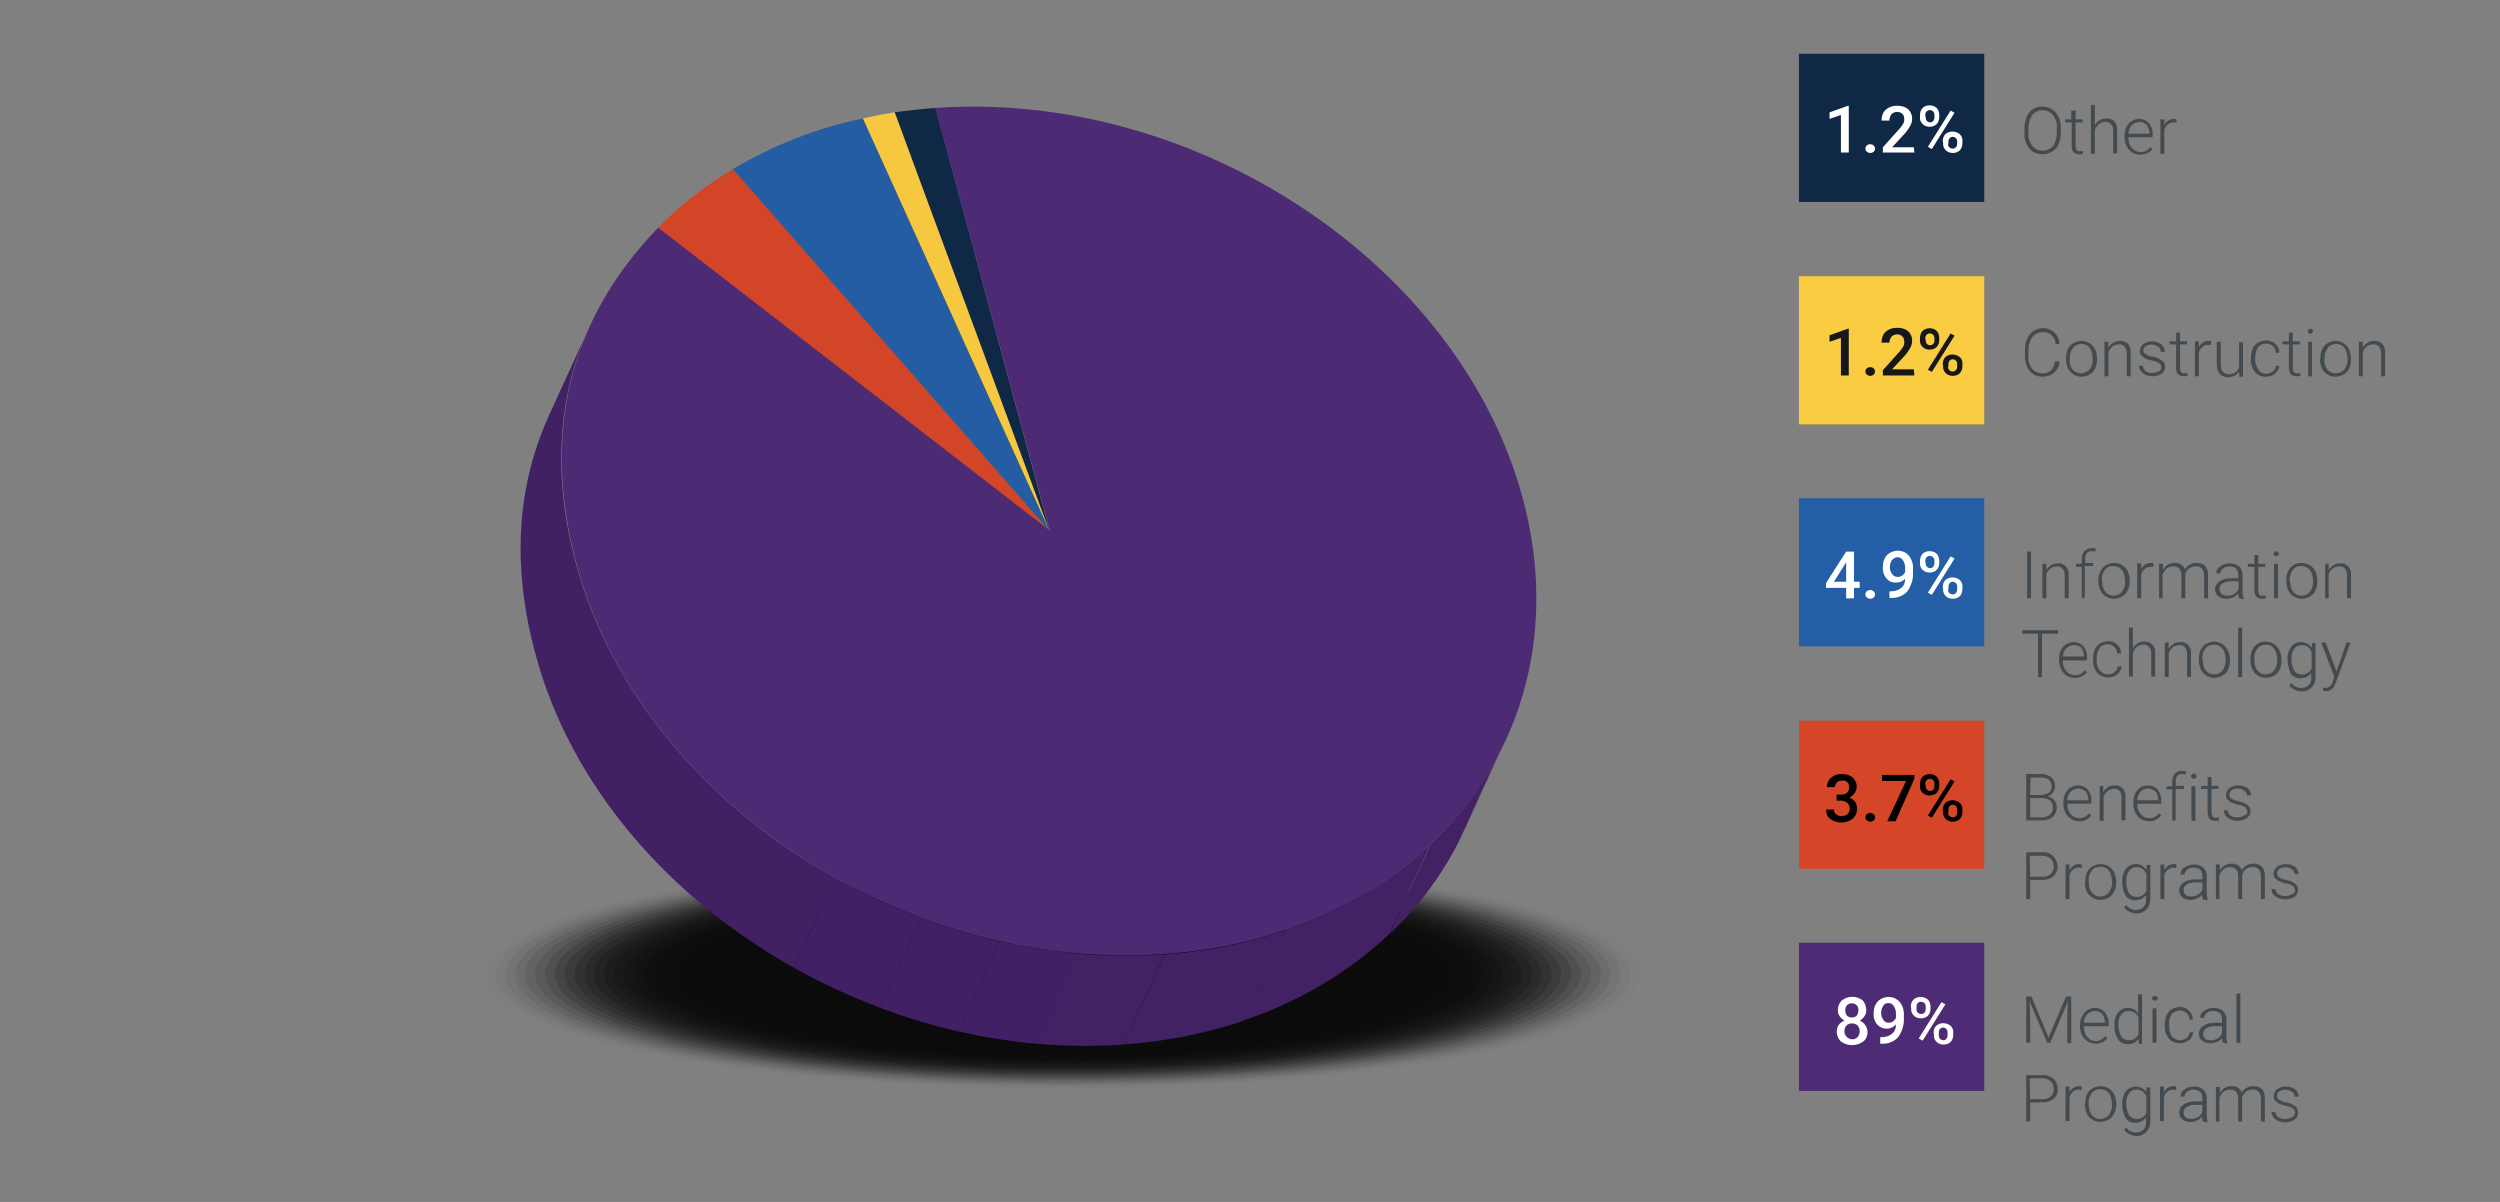 <?xml version="1.0" encoding="utf-8"?>
<!-- Generator: Adobe Illustrator 22.0.1, SVG Export Plug-In . SVG Version: 6.00 Build 0)  -->
<svg version="1.1" id="Layer_1" xmlns="http://www.w3.org/2000/svg" xmlns:xlink="http://www.w3.org/1999/xlink" x="0px" y="0px"
	 viewBox="0 0 572 275" style="enable-background:new 0 0 572 275;" xml:space="preserve">
<rect x="0" y="0" width="572" height="275" fill="#808080" stroke="none"/>
<style type="text/css">
	.st0{fill:#0C0C0C;fill-opacity:0;}
	.st1{opacity:1.818182e-02;fill:#0C0C0C;enable-background:new    ;}
	.st2{opacity:3.636364e-02;fill:#0C0C0C;enable-background:new    ;}
	.st3{opacity:5.454545e-02;fill:#0C0C0C;enable-background:new    ;}
	.st4{opacity:7.272727e-02;fill:#0C0C0C;enable-background:new    ;}
	.st5{opacity:9.090909e-02;fill:#0C0C0C;enable-background:new    ;}
	.st6{opacity:0.109;fill:#0C0C0C;enable-background:new    ;}
	.st7{opacity:0.127;fill:#0C0C0C;enable-background:new    ;}
	.st8{opacity:0.145;fill:#0C0C0C;enable-background:new    ;}
	.st9{opacity:0.164;fill:#0C0C0C;enable-background:new    ;}
	.st10{opacity:0.182;fill:#0C0C0C;enable-background:new    ;}
	.st11{opacity:0.2;fill:#0C0C0C;enable-background:new    ;}
	.st12{opacity:0.218;fill:#0C0C0C;enable-background:new    ;}
	.st13{opacity:0.236;fill:#0C0C0C;enable-background:new    ;}
	.st14{opacity:0.255;fill:#0C0C0C;enable-background:new    ;}
	.st15{opacity:0.273;fill:#0C0C0C;enable-background:new    ;}
	.st16{opacity:0.291;fill:#0C0C0C;enable-background:new    ;}
	.st17{opacity:0.309;fill:#0C0C0C;enable-background:new    ;}
	.st18{opacity:0.327;fill:#0C0C0C;enable-background:new    ;}
	.st19{opacity:0.345;fill:#0C0C0C;enable-background:new    ;}
	.st20{opacity:0.364;fill:#0C0C0C;enable-background:new    ;}
	.st21{opacity:0.382;fill:#0C0C0C;enable-background:new    ;}
	.st22{opacity:0.4;fill:#0C0C0C;enable-background:new    ;}
	.st23{opacity:0.431;fill:#0C0C0C;enable-background:new    ;}
	.st24{opacity:0.462;fill:#0C0C0C;enable-background:new    ;}
	.st25{opacity:0.492;fill:#0C0C0C;enable-background:new    ;}
	.st26{opacity:0.523;fill:#0C0C0C;enable-background:new    ;}
	.st27{opacity:0.554;fill:#0C0C0C;enable-background:new    ;}
	.st28{opacity:0.585;fill:#0C0C0C;enable-background:new    ;}
	.st29{opacity:0.615;fill:#0C0C0C;enable-background:new    ;}
	.st30{opacity:0.646;fill:#0C0C0C;enable-background:new    ;}
	.st31{opacity:0.677;fill:#0C0C0C;enable-background:new    ;}
	.st32{opacity:0.708;fill:#0C0C0C;enable-background:new    ;}
	.st33{opacity:0.739;fill:#0C0C0C;enable-background:new    ;}
	.st34{opacity:0.769;fill:#0C0C0C;enable-background:new    ;}
	.st35{opacity:0.8;fill:#0C0C0C;enable-background:new    ;}
	.st36{fill:#412064;}
	.st37{fill:#0E2845;}
	.st38{fill:#F5C840;}
	.st39{fill:#C3A133;}
	.st40{fill:#245DA3;}
	.st41{fill:#1C4A86;}
	.st42{fill:#D24627;}
	.st43{fill:#AD391D;}
	.st44{clip-path:url(#SVGID_2_);}
	.st45{fill:#422165;}
	.st46{fill:#422065;}
	.st47{fill:#412065;}
	.st48{fill:#4C2A74;}
	.st49{fill:#FACC41;}
	.st50{fill:#245EA6;}
	.st51{fill:#D44627;}
	.st52{fill:#4D2B75;}
	.st53{fill:#444B50;}
	.st54{fill:#FFFFFF;}
	.st55{fill:#151718;}
</style>
<title>chart-budget2</title>
<ellipse class="st0" cx="243.2" cy="222.9" rx="134.3" ry="26.5"/>
<ellipse class="st1" cx="243.2" cy="222.9" rx="132.1" ry="26.2"/>
<ellipse class="st2" cx="243.2" cy="222.9" rx="129.8" ry="25.8"/>
<ellipse class="st3" cx="243.2" cy="222.9" rx="127.6" ry="25.4"/>
<ellipse class="st4" cx="243.2" cy="222.9" rx="125.3" ry="25"/>
<ellipse class="st5" cx="243.2" cy="222.9" rx="123.1" ry="24.6"/>
<ellipse class="st6" cx="243.2" cy="222.9" rx="120.8" ry="24.2"/>
<ellipse class="st7" cx="243.2" cy="222.9" rx="118.5" ry="23.9"/>
<ellipse class="st8" cx="243.2" cy="222.9" rx="116.3" ry="23.5"/>
<ellipse class="st9" cx="243.2" cy="222.9" rx="114" ry="23.1"/>
<ellipse class="st10" cx="243.2" cy="222.9" rx="111.8" ry="22.7"/>
<ellipse class="st11" cx="243.2" cy="222.9" rx="109.5" ry="22.3"/>
<ellipse class="st12" cx="243.2" cy="222.9" rx="107.3" ry="21.9"/>
<ellipse class="st13" cx="243.2" cy="222.9" rx="105" ry="21.6"/>
<ellipse class="st14" cx="243.2" cy="222.9" rx="102.8" ry="21.2"/>
<ellipse class="st15" cx="243.2" cy="222.9" rx="100.5" ry="20.8"/>
<ellipse class="st16" cx="243.2" cy="222.9" rx="98.3" ry="20.4"/>
<ellipse class="st17" cx="243.2" cy="222.9" rx="96" ry="20"/>
<ellipse class="st18" cx="243.2" cy="222.9" rx="93.7" ry="19.6"/>
<ellipse class="st19" cx="243.2" cy="222.9" rx="91.5" ry="19.2"/>
<ellipse class="st20" cx="243.2" cy="222.9" rx="89.2" ry="18.9"/>
<ellipse class="st21" cx="243.2" cy="222.9" rx="87" ry="18.5"/>
<ellipse class="st22" cx="243.2" cy="222.9" rx="84.7" ry="18.1"/>
<ellipse class="st23" cx="243.2" cy="223.1" rx="82.5" ry="17.6"/>
<ellipse class="st24" cx="243.2" cy="223.3" rx="80.3" ry="17.1"/>
<ellipse class="st25" cx="243.2" cy="223.6" rx="78.1" ry="16.7"/>
<ellipse class="st26" cx="243.2" cy="223.8" rx="75.9" ry="16.2"/>
<ellipse class="st27" cx="243.2" cy="224" rx="73.7" ry="15.7"/>
<ellipse class="st28" cx="243.2" cy="224.3" rx="71.5" ry="15.3"/>
<ellipse class="st29" cx="243.2" cy="224.5" rx="69.3" ry="14.8"/>
<ellipse class="st30" cx="243.2" cy="224.7" rx="67.1" ry="14.3"/>
<ellipse class="st31" cx="243.2" cy="224.9" rx="64.9" ry="13.9"/>
<ellipse class="st32" cx="243.2" cy="225.2" rx="62.7" ry="13.4"/>
<ellipse class="st33" cx="243.2" cy="225.4" rx="60.5" ry="12.9"/>
<ellipse class="st34" cx="243.2" cy="225.6" rx="58.3" ry="12.4"/>
<ellipse class="st35" cx="243.2" cy="225.9" rx="56.1" ry="12"/>
<g>
	<polygon class="st36" points="240.1,121.5 230.7,142.2 204.6,45.3 214,24.7 	"/>
	<path class="st37" d="M214,24.7l26.1,96.8l-35.4-95.8C207.4,25.3,211.2,24.9,214,24.7z"/>
	<polygon class="st37" points="240.1,121.5 230.7,142.2 195.3,46.4 204.7,25.7 	"/>
	<path class="st38" d="M204.7,25.7l35.4,95.8l-42.7-94.4C200.1,26.5,202,26.1,204.7,25.7z"/>
	<polygon class="st39" points="240.1,121.5 230.7,142.2 188,47.7 197.4,27.1 	"/>
	<path class="st40" d="M197.4,27.1l42.7,94.4l-72.4-82.8C176.9,33.2,186.9,29.3,197.4,27.1z"/>
	<polygon class="st41" points="240.1,121.5 230.7,142.2 158.3,59.3 167.7,38.7 	"/>
	<path class="st42" d="M167.7,38.7l72.4,82.8l-89.6-69.3C155.6,46.9,161.4,42.4,167.7,38.7z"/>
	<polygon class="st43" points="240.1,121.5 230.7,142.2 141.1,72.9 150.5,52.2 	"/>
	<g>
		<g>
			<defs>
				<path id="SVGID_1_" d="M344.6,169l-9.4,20.6c-12.4,27.3-40.9,46.8-78.5,49.4c-59.8,4.1-119.9-35.8-134.3-89.3
					c-5.4-19.9-4.3-38.1,3-54.3l9.4-20.6c-7.3,16.1-8.4,34.3-3,54.2c14.4,53.5,74.5,93.4,134.3,89.3
					C303.7,215.7,332.2,196.3,344.6,169z"/>
			</defs>
			<clipPath id="SVGID_2_">
				<use xlink:href="#SVGID_1_"  style="overflow:visible;"/>
			</clipPath>
			<g class="st44">
				<g>
					<path class="st45" d="M344.6,169l-9.4,20.6c-0.7,1.5-1.4,2.9-2.1,4.4l9.4-20.6C343.3,171.9,344,170.5,344.6,169"/>
					<path class="st45" d="M342.5,173.3l-9.4,20.7c-4,7.4-9.1,14.1-15.2,19.8l9.4-20.6C333.4,187.4,338.5,180.7,342.5,173.3"/>
					<path class="st45" d="M327.3,193.1l-9.4,20.6c-9.5,8.9-20.9,15.6-33.2,19.7l9.4-20.6C306.4,208.8,317.8,202,327.3,193.1"/>
					<path class="st45" d="M294.1,212.9l-9.4,20.6c-8.9,3-18.2,4.9-27.6,5.5l9.4-20.6C275.9,217.7,285.2,215.9,294.1,212.9"/>
					<path class="st45" d="M266.5,218.3l-9.4,20.7h-0.4c-6.5,0.5-13.1,0.4-19.6-0.2l9.4-20.6c6.5,0.6,13.1,0.6,19.6,0.2L266.5,218.3
						"/>
					<path class="st46" d="M246.6,218.2l-9.4,20.6c-6-0.5-12-1.5-17.9-2.8l9.4-20.6C234.6,216.7,240.6,217.6,246.6,218.2"/>
					<path class="st46" d="M228.7,215.4l-9.4,20.6c-6.1-1.4-12.1-3.2-17.9-5.4l9.4-20.6C216.6,212.2,222.6,214,228.7,215.4"/>
					<path class="st47" d="M210.8,210l-9.4,20.6c-6.8-2.6-13.4-5.6-19.8-9.2l9.4-20.6C197.3,204.4,203.9,207.5,210.8,210"/>
					<path class="st36" d="M191,200.8l-9.4,20.6c-28.7-16.1-51.1-41.8-59.1-71.8c-5.4-19.9-4.3-38.1,3-54.3l9.4-20.6
						c-7.3,16.1-8.4,34.3-3,54.2C139.9,159,162.3,184.8,191,200.8"/>
				</g>
			</g>
		</g>
	</g>
	<path class="st48" d="M214,24.7c59.8-4.2,120,35.8,134.4,89.3S326,214.1,266.2,218.3s-120-35.8-134.3-89.3
		c-8-29.9-1.7-55.9,18.7-76.9l89.6,69.3L214,24.7z"/>
</g>
<rect x="411.6" y="12.3" class="st37" width="42.4" height="33.9"/>
<rect x="411.6" y="63.2" class="st49" width="42.4" height="33.9"/>
<rect x="411.6" y="114" class="st50" width="42.4" height="33.9"/>
<rect x="411.6" y="164.9" class="st51" width="42.4" height="33.9"/>
<rect x="411.6" y="215.7" class="st52" width="42.4" height="33.9"/>
<path class="st53" d="M471.5,30.5c0,0.9-0.2,1.7-0.5,2.5c-0.3,0.7-0.8,1.3-1.5,1.7c-0.7,0.4-1.4,0.6-2.2,0.6c-1.2,0-2.3-0.5-3-1.3
	c-0.8-1-1.2-2.3-1.1-3.6v-1.1c0-0.9,0.2-1.8,0.5-2.6c0.6-1.5,2.1-2.4,3.6-2.3c0.8,0,1.5,0.2,2.2,0.6c0.6,0.4,1.1,1,1.5,1.7
	c0.4,0.8,0.5,1.6,0.5,2.5L471.5,30.5z M470.6,29.3c0.1-1.1-0.2-2.1-0.9-3c-1.1-1.3-3.1-1.5-4.4-0.3c-0.1,0.1-0.2,0.2-0.3,0.3
	c-0.6,0.9-0.9,2-0.9,3v1.1c-0.1,1.1,0.3,2.1,0.9,3c1.1,1.3,3.1,1.5,4.4,0.3c0.1-0.1,0.2-0.2,0.3-0.3c0.6-0.9,0.9-1.9,0.9-3V29.3z"/>
<path class="st53" d="M474.9,25.3v2h1.6V28h-1.6v5.3c0,0.4,0.1,0.7,0.2,1c0.2,0.2,0.5,0.4,0.8,0.3c0.2,0,0.5,0,0.7-0.1v0.7
	c-0.3,0.1-0.6,0.1-0.9,0.1c-0.5,0-1-0.2-1.3-0.5c-0.3-0.5-0.4-1-0.4-1.5V28h-1.5v-0.7h1.4v-2L474.9,25.3z"/>
<path class="st53" d="M479.3,28.6c0.3-0.5,0.7-0.8,1.1-1.1c0.4-0.3,1-0.4,1.5-0.4c0.7-0.1,1.4,0.2,1.9,0.7c0.5,0.6,0.7,1.4,0.6,2.1
	v5.2h-0.9V30c0-0.6-0.1-1.1-0.5-1.6c-0.4-0.4-0.9-0.6-1.4-0.5c-0.5,0-1,0.2-1.4,0.5c-0.4,0.4-0.8,0.8-0.9,1.4v5.4h-0.9V24h0.9
	L479.3,28.6z"/>
<path class="st53" d="M489.7,35.4c-0.6,0-1.3-0.2-1.8-0.5c-0.5-0.3-1-0.8-1.3-1.4c-0.3-0.6-0.5-1.3-0.5-2v-0.3
	c0-0.7,0.1-1.4,0.4-2.1c0.3-0.6,0.7-1.1,1.2-1.4c0.5-0.3,1.1-0.5,1.7-0.5c0.9,0,1.7,0.3,2.3,1c0.6,0.8,0.9,1.7,0.8,2.7v0.5H487v0.2
	c0,0.8,0.2,1.6,0.8,2.3c0.5,0.6,1.2,0.9,2,0.9c0.4,0,0.9-0.1,1.2-0.3c0.4-0.2,0.7-0.5,1-0.8l0.5,0.4
	C491.9,34.9,490.8,35.4,489.7,35.4z M489.5,27.9c-0.6,0-1.2,0.3-1.7,0.7c-0.5,0.5-0.8,1.2-0.8,2h4.8v-0.1c0-0.7-0.2-1.3-0.6-1.9
	C490.7,28.1,490.1,27.9,489.5,27.9z"/>
<path class="st53" d="M498,28c-0.2,0-0.4,0-0.6,0c-0.5,0-1,0.1-1.4,0.5c-0.4,0.3-0.7,0.8-0.8,1.3v5.4h-0.9v-7.9h0.9v1.3
	c0.4-0.9,1.3-1.4,2.2-1.4c0.2,0,0.4,0,0.6,0.1L498,28z"/>
<path class="st53" d="M471.2,82.7c0,1-0.5,1.9-1.2,2.6c-0.8,0.6-1.7,0.9-2.7,0.9c-0.7,0-1.5-0.2-2.1-0.6c-0.6-0.4-1.1-1-1.4-1.7
	c-0.3-0.8-0.5-1.6-0.5-2.5v-1.4c0-0.9,0.2-1.7,0.5-2.5c0.3-0.7,0.8-1.3,1.4-1.7c1.7-1.2,4-0.9,5.3,0.8c0.4,0.6,0.7,1.3,0.7,2.1h-0.9
	c0-1.5-1.2-2.7-2.7-2.7c-0.1,0-0.2,0-0.3,0c-0.9,0-1.7,0.4-2.3,1.1c-0.6,0.9-0.9,1.9-0.9,3v1.3c-0.1,1,0.2,2.1,0.8,2.9
	c0.5,0.7,1.4,1.1,2.3,1.1c0.8,0.1,1.5-0.2,2.1-0.7c0.5-0.5,0.8-1.3,0.9-2L471.2,82.7z"/>
<path class="st53" d="M472.7,82c0-0.7,0.1-1.4,0.4-2.1c0.3-0.6,0.7-1.1,1.3-1.4c0.6-0.3,1.2-0.5,1.8-0.5c1,0,1.9,0.4,2.6,1.1
	c0.7,0.8,1,1.9,1,2.9v0.2c0,0.7-0.1,1.4-0.4,2.1c-0.3,0.6-0.7,1.1-1.3,1.4c-0.6,0.3-1.2,0.5-1.8,0.5c-1,0-1.9-0.4-2.6-1.1
	c-0.7-0.8-1-1.9-1-2.9V82z M473.5,82.2c0,0.8,0.2,1.7,0.7,2.3c0.9,1.1,2.4,1.2,3.5,0.4c0.1-0.1,0.3-0.2,0.4-0.4
	c0.5-0.7,0.8-1.5,0.7-2.4V82c0-0.6-0.1-1.1-0.3-1.7c-0.2-0.5-0.5-0.9-0.9-1.2c-1.1-0.7-2.5-0.5-3.3,0.5c-0.5,0.7-0.8,1.5-0.7,2.4
	V82.2z"/>
<path class="st53" d="M482.4,78.1v1.4c0.3-0.5,0.7-0.8,1.1-1.1c0.5-0.3,1-0.4,1.5-0.4c0.7-0.1,1.4,0.2,1.9,0.7
	c0.5,0.6,0.7,1.4,0.6,2.2v5.2h-0.9v-5.2c0-0.6-0.1-1.1-0.5-1.6c-0.4-0.4-0.9-0.6-1.4-0.5c-0.5,0-1,0.2-1.4,0.5
	c-0.4,0.4-0.8,0.8-0.9,1.4v5.4h-0.9v-7.9H482.4z"/>
<path class="st53" d="M494.5,84.1c0-0.4-0.2-0.8-0.5-1c-0.5-0.3-1-0.5-1.6-0.6c-0.6-0.1-1.1-0.3-1.6-0.5c-0.3-0.2-0.6-0.4-0.9-0.7
	c-0.2-0.3-0.3-0.6-0.3-1c0-0.6,0.3-1.2,0.8-1.6c0.6-0.4,1.3-0.6,2-0.6c0.8,0,1.5,0.2,2.1,0.7c0.5,0.4,0.8,1,0.8,1.7h-0.9
	c0-0.5-0.2-0.9-0.6-1.2c-0.9-0.6-2-0.6-2.9-0.1c-0.3,0.2-0.5,0.6-0.5,1c0,0.3,0.2,0.6,0.5,0.8c0.5,0.3,1,0.5,1.6,0.6
	c0.6,0.1,1.2,0.3,1.7,0.6c0.3,0.2,0.6,0.4,0.9,0.7c0.2,0.3,0.3,0.6,0.3,1c0,0.6-0.3,1.2-0.8,1.6c-0.6,0.4-1.4,0.6-2.1,0.6
	c-0.8,0-1.6-0.2-2.2-0.7c-0.5-0.4-0.9-1-0.9-1.7h0.9c0,0.5,0.3,0.9,0.6,1.2c0.5,0.3,1,0.5,1.6,0.4c0.5,0,1-0.1,1.5-0.4
	C494.3,84.8,494.5,84.4,494.5,84.1z"/>
<path class="st53" d="M498.8,76.1v2h1.6v0.7h-1.6v5.3c0,0.4,0.1,0.7,0.2,1c0.2,0.2,0.5,0.4,0.8,0.3c0.2,0,0.5,0,0.7-0.1v0.7
	c-0.3,0.1-0.6,0.1-0.9,0.1c-0.5,0-1-0.2-1.3-0.5c-0.3-0.5-0.5-1-0.4-1.5v-5.3h-1.5v-0.7h1.5v-2L498.8,76.1z"/>
<path class="st53" d="M505.9,78.9c-0.2,0-0.4,0-0.6,0c-0.5,0-1,0.1-1.4,0.5c-0.4,0.3-0.7,0.8-0.8,1.3v5.4h-0.9v-8h0.9v1.3
	c0.4-0.9,1.3-1.4,2.2-1.4c0.2,0,0.4,0,0.6,0.1L505.9,78.9z"/>
<path class="st53" d="M512.3,85.1c-0.6,0.8-1.5,1.2-2.5,1.2c-0.7,0-1.4-0.2-1.9-0.7c-0.5-0.6-0.7-1.4-0.7-2.2v-5.2h0.9v5.1
	c0,1.5,0.6,2.3,1.8,2.3c1.1,0.1,2.1-0.5,2.4-1.6v-5.7h0.9v7.9h-0.8L512.3,85.1z"/>
<path class="st53" d="M518.4,85.5c0.6,0,1.1-0.1,1.6-0.5c0.4-0.3,0.7-0.8,0.7-1.3h0.8c0,0.5-0.2,0.9-0.5,1.3
	c-0.3,0.4-0.7,0.7-1.1,0.9c-0.5,0.2-1,0.3-1.5,0.3c-1,0-1.9-0.4-2.5-1.1c-0.6-0.8-1-1.9-0.9-2.9v-0.3c0-0.7,0.1-1.4,0.4-2.1
	c0.2-0.6,0.7-1.1,1.2-1.4c0.5-0.3,1.2-0.5,1.8-0.5c0.8,0,1.6,0.2,2.2,0.8c0.6,0.5,0.9,1.2,0.9,2h-0.8c0-1.2-1-2.1-2.2-2.1
	c0,0,0,0,0,0c-0.7,0-1.4,0.3-1.8,0.8c-0.5,0.7-0.7,1.6-0.7,2.4v0.3c-0.1,0.8,0.2,1.7,0.7,2.4C517,85.1,517.7,85.5,518.4,85.5z"/>
<path class="st53" d="M524.6,76.1v2h1.6v0.7h-1.6v5.3c0,0.4,0.1,0.7,0.2,1c0.2,0.2,0.5,0.4,0.8,0.3c0.2,0,0.5,0,0.7-0.1v0.7
	c-0.3,0.1-0.6,0.1-0.9,0.1c-0.5,0-1-0.2-1.3-0.5c-0.3-0.5-0.4-1-0.4-1.5v-5.3h-1.5v-0.7h1.5v-2L524.6,76.1z"/>
<path class="st53" d="M528,75.8c0-0.2,0.1-0.3,0.2-0.4c0.1-0.1,0.3-0.2,0.4-0.2c0.3,0,0.6,0.2,0.6,0.5c0,0,0,0,0,0.1
	c0,0.2-0.1,0.3-0.2,0.4c-0.1,0.1-0.3,0.2-0.4,0.2c-0.2,0-0.3-0.1-0.4-0.2C528.1,76.2,528,76,528,75.8z M529,86.1h-0.9v-7.9h0.9V86.1
	z"/>
<path class="st53" d="M530.9,82c0-0.7,0.1-1.4,0.4-2.1c0.3-0.6,0.7-1.1,1.3-1.4c0.6-0.3,1.2-0.5,1.8-0.5c1,0,1.9,0.4,2.5,1.1
	c0.7,0.8,1,1.8,1,2.9v0.2c0,0.7-0.1,1.4-0.4,2.1c-0.3,0.6-0.7,1.1-1.3,1.4c-0.6,0.3-1.2,0.5-1.8,0.5c-1,0-1.9-0.4-2.6-1.1
	c-0.7-0.8-1-1.9-1-2.9L530.9,82z M531.8,82.2c0,0.8,0.2,1.7,0.7,2.3c0.9,1.1,2.4,1.2,3.5,0.4c0.1-0.1,0.3-0.2,0.4-0.4
	c0.5-0.7,0.8-1.5,0.7-2.4V82c0-0.6-0.1-1.1-0.3-1.7c-0.2-0.5-0.5-0.9-0.9-1.2c-0.4-0.3-0.9-0.4-1.4-0.4c-0.7,0-1.5,0.3-1.9,0.9
	c-0.5,0.7-0.8,1.5-0.7,2.4L531.8,82.2z"/>
<path class="st53" d="M540.6,78.1v1.4c0.3-0.5,0.7-0.8,1.1-1.1c0.4-0.3,1-0.4,1.5-0.4c0.7-0.1,1.4,0.2,1.9,0.7
	c0.5,0.6,0.7,1.4,0.6,2.2v5.2h-0.9v-5.2c0-0.6-0.1-1.1-0.5-1.6c-0.4-0.4-0.9-0.6-1.4-0.5c-0.5,0-1,0.2-1.4,0.5
	c-0.4,0.4-0.8,0.8-0.9,1.4v5.4h-0.9v-7.9H540.6z"/>
<path class="st53" d="M464.7,136.9h-0.9v-10.7h0.9V136.9z"/>
<path class="st53" d="M468.2,129v1.4c0.3-0.5,0.7-0.8,1.1-1.1c0.4-0.3,1-0.4,1.5-0.4c0.7-0.1,1.4,0.2,1.9,0.7
	c0.5,0.6,0.7,1.4,0.6,2.1v5.2h-0.9v-5.2c0-0.6-0.1-1.1-0.5-1.6c-0.4-0.4-0.9-0.6-1.4-0.5c-0.5,0-1,0.2-1.4,0.5
	c-0.4,0.4-0.8,0.8-0.9,1.4v5.4h-0.9V129H468.2z"/>
<path class="st53" d="M476.3,136.9v-7.2H475V129h1.3v-1c0-0.7,0.2-1.4,0.6-1.9c0.5-0.5,1.1-0.7,1.7-0.7c0.3,0,0.6,0,0.9,0.1
	l-0.1,0.7c-0.3-0.1-0.5-0.1-0.8-0.1c-0.4,0-0.8,0.1-1.1,0.4c-0.3,0.4-0.4,0.8-0.4,1.3v1h1.8v0.7h-1.9v7.2L476.3,136.9z"/>
<path class="st53" d="M480.1,132.8c0-0.7,0.1-1.4,0.5-2.1c0.3-0.6,0.7-1.1,1.3-1.4c0.5-0.3,1.2-0.5,1.8-0.5c1,0,1.9,0.4,2.6,1.1
	c0.7,0.8,1,1.9,1,2.9v0.2c0,0.7-0.1,1.4-0.5,2.1c-0.3,0.6-0.7,1.1-1.3,1.4c-0.5,0.3-1.2,0.5-1.8,0.5c-1,0-1.9-0.4-2.6-1.1
	c-0.7-0.8-1-1.9-1-2.9L480.1,132.8z M481,133.1c0,0.8,0.2,1.7,0.7,2.3c0.9,1.1,2.4,1.2,3.5,0.3c0.1-0.1,0.2-0.2,0.3-0.3
	c0.5-0.7,0.8-1.5,0.7-2.4v-0.2c0-0.6-0.1-1.1-0.3-1.7c-0.2-0.5-0.6-0.9-1-1.2c-0.4-0.3-0.9-0.4-1.4-0.4c-0.7,0-1.5,0.3-1.9,0.9
	c-0.5,0.7-0.8,1.5-0.7,2.4L481,133.1z"/>
<path class="st53" d="M492.7,129.7c-0.2,0-0.4,0-0.6,0c-0.5,0-1,0.1-1.4,0.5c-0.4,0.3-0.7,0.8-0.8,1.3v5.4H489v-8h0.9v1.3
	c0.4-0.9,1.3-1.4,2.2-1.4c0.2,0,0.4,0,0.6,0.1L492.7,129.7z"/>
<path class="st53" d="M494.9,129v1.3c0.3-0.4,0.6-0.8,1.1-1.1c0.4-0.2,1-0.4,1.5-0.4c1.1-0.1,2.1,0.5,2.4,1.5
	c0.3-0.5,0.7-0.9,1.1-1.1c0.5-0.3,1-0.4,1.6-0.4c1.7,0,2.6,0.9,2.6,2.8v5.3h-0.9v-5.2c0-0.6-0.1-1.1-0.5-1.6
	c-0.4-0.4-0.9-0.6-1.5-0.5c-0.6,0-1.2,0.2-1.6,0.6c-0.4,0.4-0.7,0.9-0.7,1.5v5.2h-0.9v-5.3c0-0.5-0.1-1.1-0.5-1.5
	c-0.4-0.4-0.9-0.5-1.5-0.5c-0.5,0-1,0.2-1.4,0.5c-0.4,0.4-0.7,0.9-0.9,1.4v5.4H494V129H494.9z"/>
<path class="st53" d="M512.3,136.9c-0.1-0.4-0.2-0.7-0.2-1.1c-0.3,0.4-0.7,0.7-1.2,0.9c-0.5,0.2-1,0.3-1.5,0.3
	c-0.7,0-1.3-0.2-1.9-0.6c-0.5-0.4-0.7-1-0.7-1.6c0-0.7,0.4-1.4,1-1.8c0.8-0.5,1.7-0.7,2.7-0.7h1.6v-0.9c0-0.5-0.2-1-0.5-1.3
	c-0.4-0.4-1-0.5-1.5-0.5c-0.5,0-1.1,0.1-1.5,0.5c-0.4,0.3-0.6,0.7-0.6,1.1h-0.9c0-0.7,0.3-1.3,0.9-1.6c0.6-0.5,1.4-0.7,2.2-0.7
	c0.8,0,1.5,0.2,2.1,0.7c0.5,0.5,0.8,1.1,0.8,1.9v3.8c0,0.6,0.1,1.2,0.3,1.7v0.1L512.3,136.9z M509.6,136.3c0.6,0,1.1-0.1,1.6-0.4
	c0.4-0.3,0.8-0.7,1-1.1V133h-1.6c-0.7,0-1.4,0.1-2.1,0.5c-0.5,0.3-0.7,0.7-0.7,1.3c0,0.4,0.2,0.8,0.5,1.1
	C508.7,136.2,509.1,136.3,509.6,136.3L509.6,136.3z"/>
<path class="st53" d="M516.7,127v2h1.6v0.7h-1.6v5.3c0,0.4,0.1,0.7,0.2,1c0.2,0.2,0.5,0.4,0.8,0.3c0.2,0,0.5,0,0.7-0.1v0.7
	c-0.3,0.1-0.6,0.1-0.9,0.1c-0.5,0-1-0.2-1.3-0.5c-0.3-0.5-0.4-1-0.4-1.5v-5.3h-1.5V129h1.5v-2H516.7z"/>
<path class="st53" d="M520.2,126.7c0-0.2,0.1-0.3,0.2-0.4c0.1-0.1,0.3-0.2,0.4-0.2c0.2,0,0.3,0.1,0.4,0.2c0.1,0.1,0.2,0.3,0.2,0.4
	c0,0.2-0.1,0.3-0.2,0.4c-0.1,0.1-0.3,0.2-0.4,0.2c-0.2,0-0.3-0.1-0.4-0.2C520.2,127,520.1,126.9,520.2,126.7z M521.2,136.9h-0.9V129
	h0.9V136.9z"/>
<path class="st53" d="M523.1,132.8c0-0.7,0.1-1.4,0.4-2.1c0.6-1.2,1.8-2,3.1-1.9c1,0,1.9,0.4,2.6,1.1c0.7,0.8,1,1.9,1,2.9v0.2
	c0,0.7-0.1,1.4-0.4,2.1c-0.3,0.6-0.7,1.1-1.3,1.4c-0.6,0.3-1.2,0.5-1.8,0.5c-1,0-1.9-0.4-2.6-1.1c-0.7-0.8-1-1.9-1-2.9V132.8z
	 M524,133.1c0,0.8,0.2,1.7,0.7,2.3c0.9,1.1,2.5,1.2,3.5,0.3c0.1-0.1,0.2-0.2,0.3-0.3c0.5-0.7,0.8-1.5,0.7-2.4v-0.2
	c0-0.6-0.1-1.1-0.3-1.7c-0.2-0.5-0.6-0.9-1-1.2c-0.4-0.3-0.9-0.4-1.4-0.4c-0.7,0-1.5,0.3-1.9,0.9c-0.5,0.7-0.8,1.5-0.7,2.4
	L524,133.1z"/>
<path class="st53" d="M532.8,129v1.4c0.3-0.5,0.7-0.8,1.1-1.1c0.4-0.3,1-0.4,1.5-0.4c0.7-0.1,1.4,0.2,1.9,0.7
	c0.5,0.6,0.7,1.4,0.6,2.1v5.2H537v-5.2c0-0.6-0.1-1.1-0.5-1.6c-0.4-0.4-0.9-0.6-1.4-0.5c-0.5,0-1,0.2-1.4,0.5
	c-0.4,0.4-0.8,0.8-0.9,1.4v5.4H532V129H532.8z"/>
<path class="st53" d="M470.9,145h-3.7v9.9h-0.9V145h-3.6v-0.8h8.2V145z"/>
<path class="st53" d="M474.7,155.1c-0.6,0-1.3-0.2-1.8-0.5c-0.5-0.3-1-0.8-1.3-1.4c-0.3-0.6-0.5-1.3-0.5-2v-0.3
	c0-0.7,0.1-1.4,0.4-2.1c0.3-0.6,0.7-1.1,1.2-1.4c0.5-0.3,1.1-0.5,1.7-0.5c0.9,0,1.7,0.3,2.3,1c0.6,0.8,0.9,1.7,0.8,2.7v0.5H472v0.2
	c0,0.8,0.2,1.6,0.8,2.3c0.5,0.6,1.2,0.9,2,0.9c0.4,0,0.9-0.1,1.2-0.3c0.4-0.2,0.7-0.5,1-0.8l0.5,0.4
	C476.9,154.6,475.8,155.1,474.7,155.1z M474.5,147.6c-0.6,0-1.2,0.3-1.7,0.7c-0.5,0.5-0.8,1.2-0.8,1.9h4.8v-0.1
	c0-0.7-0.2-1.3-0.6-1.9C475.8,147.8,475.2,147.6,474.5,147.6z"/>
<path class="st53" d="M482.3,154.3c0.6,0,1.1-0.2,1.5-0.5c0.4-0.3,0.7-0.8,0.7-1.3h0.9c0,0.5-0.2,0.9-0.5,1.3
	c-0.3,0.4-0.7,0.7-1.1,0.9c-0.5,0.2-1,0.3-1.5,0.3c-0.9,0-1.9-0.4-2.5-1.1c-0.6-0.8-1-1.9-0.9-2.9v-0.3c0-0.7,0.1-1.4,0.4-2.1
	c0.2-0.6,0.7-1.1,1.2-1.4c0.5-0.3,1.2-0.5,1.8-0.5c0.8,0,1.6,0.2,2.1,0.8c0.6,0.5,0.9,1.2,0.9,2h-0.9c0-1.2-1-2.1-2.2-2.1
	c0,0,0,0,0,0c-0.7,0-1.4,0.3-1.8,0.9c-0.5,0.7-0.7,1.6-0.7,2.4v0.3c0,0.8,0.2,1.7,0.7,2.4C480.9,154,481.6,154.3,482.3,154.3z"/>
<path class="st53" d="M488,148.3c0.3-0.5,0.6-0.8,1.1-1.1c0.4-0.3,1-0.4,1.5-0.4c0.7-0.1,1.4,0.2,1.9,0.7c0.5,0.6,0.7,1.4,0.6,2.1
	v5.2h-0.9v-5.2c0-0.6-0.1-1.1-0.5-1.6c-0.4-0.4-0.9-0.6-1.4-0.5c-0.5,0-1,0.2-1.4,0.5c-0.4,0.4-0.7,0.8-0.9,1.4v5.4h-0.9v-11.2h0.9
	V148.3z"/>
<path class="st53" d="M496.2,147v1.4c0.3-0.5,0.7-0.8,1.1-1.1c0.4-0.3,1-0.4,1.5-0.4c0.7-0.1,1.4,0.2,1.9,0.7
	c0.5,0.6,0.7,1.4,0.6,2.1v5.2h-0.9v-5.2c0-0.6-0.1-1.1-0.5-1.6c-0.4-0.4-0.9-0.6-1.4-0.5c-0.5,0-1,0.2-1.4,0.5
	c-0.4,0.4-0.8,0.8-0.9,1.4v5.4h-0.9V147H496.2z"/>
<path class="st53" d="M503.1,150.8c0-0.7,0.1-1.4,0.4-2.1c0.3-0.6,0.7-1.1,1.3-1.4c0.6-0.3,1.2-0.5,1.8-0.5c1,0,1.9,0.4,2.6,1.2
	c0.7,0.8,1,1.9,1,2.9v0.2c0,0.7-0.1,1.4-0.4,2.1c-0.3,0.6-0.7,1.1-1.3,1.4c-0.6,0.3-1.2,0.5-1.8,0.5c-1,0-1.9-0.4-2.6-1.1
	c-0.7-0.8-1-1.9-1-2.9L503.1,150.8z M504,151.1c0,0.8,0.2,1.7,0.7,2.3c0.9,1.1,2.4,1.2,3.5,0.3c0.1-0.1,0.2-0.2,0.3-0.3
	c0.5-0.7,0.8-1.5,0.7-2.4v-0.2c0-0.6-0.1-1.1-0.3-1.7c-0.2-0.5-0.5-0.9-1-1.2c-0.4-0.3-0.9-0.4-1.4-0.4c-0.7,0-1.5,0.3-1.9,0.9
	c-0.5,0.7-0.8,1.5-0.7,2.4L504,151.1z"/>
<path class="st53" d="M513,154.9h-0.9v-11.3h0.9V154.9z"/>
<path class="st53" d="M514.9,150.8c0-0.7,0.1-1.4,0.4-2.1c0.6-1.2,1.8-2,3.1-1.9c1,0,2,0.4,2.6,1.2c0.7,0.8,1,1.9,1,2.9v0.2
	c0,0.7-0.1,1.4-0.4,2.1c-0.3,0.6-0.7,1.1-1.3,1.4c-0.6,0.3-1.2,0.5-1.8,0.5c-1,0-1.9-0.4-2.6-1.1c-0.7-0.8-1-1.9-1-2.9L514.9,150.8z
	 M515.8,151.1c0,0.8,0.2,1.7,0.7,2.3c0.9,1.1,2.5,1.2,3.5,0.3c0.1-0.1,0.2-0.2,0.3-0.3c0.5-0.7,0.8-1.5,0.7-2.4v-0.2
	c0-0.6-0.1-1.1-0.3-1.7c-0.2-0.5-0.5-0.9-0.9-1.2c-0.4-0.3-0.9-0.4-1.4-0.4c-0.7,0-1.5,0.3-1.9,0.9c-0.5,0.7-0.8,1.5-0.7,2.4
	L515.8,151.1z"/>
<path class="st53" d="M523.4,150.9c-0.1-1,0.2-2.1,0.8-2.9c0.5-0.7,1.4-1.1,2.2-1.1c1,0,1.9,0.4,2.5,1.3l0.1-1.1h0.8v7.8
	c0,0.9-0.3,1.8-0.9,2.4c-0.6,0.6-1.5,0.9-2.3,0.9c-0.5,0-1.1-0.1-1.6-0.4c-0.5-0.2-0.9-0.6-1.2-1l0.5-0.5c0.5,0.7,1.3,1.1,2.2,1.1
	c0.6,0,1.3-0.2,1.7-0.6c0.4-0.5,0.7-1.1,0.6-1.8v-1c-0.6,0.8-1.5,1.2-2.5,1.2c-0.9,0-1.7-0.4-2.2-1.1
	C523.7,153.1,523.4,152,523.4,150.9L523.4,150.9z M524.3,151c0,0.8,0.2,1.7,0.6,2.4c0.4,0.6,1,0.9,1.7,0.9c1,0.1,1.9-0.5,2.3-1.4
	v-3.7c-0.2-0.5-0.5-0.9-0.9-1.2c-0.4-0.3-0.9-0.4-1.4-0.4c-0.7,0-1.3,0.3-1.7,0.9C524.4,149.2,524.2,150.1,524.3,151L524.3,151z"/>
<path class="st53" d="M534.6,153.6l2.3-6.6h0.9l-3.4,9.3l-0.2,0.4c-0.3,0.9-1.1,1.4-2,1.4c-0.2,0-0.5,0-0.7-0.1v-0.7l0.5,0.1
	c0.4,0,0.7-0.1,1-0.3c0.3-0.3,0.6-0.7,0.7-1.1l0.4-1.1l-3-7.9h1L534.6,153.6z"/>
<path class="st53" d="M463.6,187.8v-10.7h3.1c0.9-0.1,1.8,0.2,2.6,0.7c0.6,0.5,0.9,1.3,0.9,2.1c0,1.1-0.7,2-1.7,2.3
	c0.6,0.1,1.1,0.4,1.5,0.9c0.4,0.5,0.6,1,0.6,1.6c0,0.8-0.3,1.6-0.9,2.2c-0.7,0.6-1.6,0.8-2.5,0.8H463.6z M464.5,181.9h2.5
	c0.6,0,1.2-0.2,1.8-0.5c0.4-0.4,0.7-0.9,0.6-1.5c0-0.6-0.2-1.1-0.6-1.5c-0.6-0.4-1.3-0.5-1.9-0.5h-2.3L464.5,181.9z M464.5,182.6
	v4.4h2.7c0.7,0,1.3-0.2,1.8-0.6c0.5-0.4,0.7-1,0.7-1.6c0-0.6-0.2-1.2-0.6-1.6c-0.5-0.4-1.1-0.6-1.8-0.6H464.5z"/>
<path class="st53" d="M475.7,187.9c-0.6,0-1.3-0.2-1.8-0.5c-0.5-0.3-1-0.8-1.3-1.4c-0.3-0.6-0.5-1.3-0.5-2v-0.3
	c0-0.7,0.1-1.4,0.4-2.1c0.3-0.6,0.7-1.1,1.2-1.4c0.5-0.3,1.1-0.5,1.7-0.5c0.9,0,1.7,0.3,2.3,1c0.6,0.8,0.9,1.7,0.8,2.7v0.5H473v0.1
	c0,0.8,0.2,1.6,0.8,2.3c0.5,0.6,1.2,0.9,2,0.9c0.4,0,0.9-0.1,1.2-0.3c0.4-0.2,0.7-0.5,1-0.8l0.5,0.4
	C477.9,187.4,476.8,188,475.7,187.9z M475.5,180.4c-0.6,0-1.2,0.3-1.7,0.7c-0.5,0.6-0.8,1.3-0.8,2h4.8V183c0-0.7-0.2-1.3-0.6-1.9
	C476.7,180.7,476.1,180.4,475.5,180.4z"/>
<path class="st53" d="M481.2,179.8v1.4c0.3-0.5,0.7-0.8,1.1-1.1c0.4-0.3,1-0.4,1.5-0.4c0.7-0.1,1.4,0.2,1.9,0.7
	c0.5,0.6,0.7,1.4,0.6,2.1v5.2h-0.9v-5.2c0-0.5-0.1-1.1-0.4-1.5c-0.4-0.4-0.9-0.6-1.4-0.5c-0.5,0-1,0.2-1.4,0.5
	c-0.4,0.4-0.8,0.8-0.9,1.4v5.4h-0.9v-7.9L481.2,179.8z"/>
<path class="st53" d="M491.7,187.9c-1.3,0-2.5-0.7-3.1-1.9c-0.3-0.6-0.5-1.3-0.5-2v-0.3c0-0.7,0.1-1.4,0.4-2.1
	c0.3-0.6,0.7-1.1,1.2-1.4c0.5-0.3,1.1-0.5,1.7-0.5c0.9,0,1.7,0.3,2.3,1c0.6,0.8,0.9,1.7,0.8,2.7v0.5H489v0.1c0,0.8,0.2,1.6,0.8,2.3
	c0.5,0.6,1.2,0.9,1.9,0.9c0.4,0,0.9-0.1,1.3-0.3c0.4-0.2,0.7-0.5,1-0.8l0.5,0.4C493.9,187.4,492.8,188,491.7,187.9z M491.5,180.4
	c-0.6,0-1.2,0.3-1.7,0.7c-0.5,0.6-0.8,1.3-0.8,2h4.8V183c0-0.7-0.2-1.3-0.6-1.9C492.7,180.7,492.1,180.4,491.5,180.4z"/>
<path class="st53" d="M497,187.8v-7.2h-1.3v-0.7h1.3v-1c0-0.7,0.2-1.4,0.6-1.9c0.5-0.5,1.1-0.7,1.7-0.6c0.3,0,0.6,0,0.9,0.1
	l-0.1,0.7c-0.3-0.1-0.5-0.1-0.8-0.1c-0.4,0-0.8,0.1-1.1,0.4c-0.3,0.4-0.4,0.8-0.4,1.3v1h1.9v0.7h-1.9v7.2L497,187.8z"/>
<path class="st53" d="M501.3,177.6c0-0.2,0.1-0.3,0.2-0.4c0.1-0.1,0.3-0.2,0.4-0.2c0.2,0,0.3,0,0.5,0.2c0.1,0.1,0.2,0.3,0.2,0.4
	c0,0.2-0.1,0.3-0.2,0.4c-0.1,0.1-0.3,0.2-0.5,0.2C501.5,178.1,501.3,177.9,501.3,177.6C501.2,177.6,501.2,177.6,501.3,177.6z
	 M502.3,187.8h-0.9v-7.9h0.9V187.8z"/>
<path class="st53" d="M506,177.8v2h1.6v0.7H506v5.3c0,0.4,0.1,0.7,0.2,1c0.2,0.2,0.5,0.4,0.8,0.3c0.2,0,0.5,0,0.7-0.1v0.7
	c-0.3,0.1-0.6,0.1-0.9,0.1c-0.5,0-1-0.2-1.3-0.5c-0.3-0.5-0.4-1-0.4-1.5v-5.3h-1.5v-0.7h1.5v-2L506,177.8z"/>
<path class="st53" d="M514.2,185.8c0-0.4-0.2-0.8-0.5-1.1c-0.5-0.3-1-0.5-1.6-0.6c-0.6-0.1-1.1-0.3-1.6-0.5
	c-0.3-0.2-0.6-0.4-0.9-0.7c-0.2-0.3-0.3-0.6-0.3-1c0-0.6,0.3-1.2,0.8-1.6c0.6-0.4,1.3-0.6,2-0.6c0.8,0,1.5,0.2,2.1,0.6
	c0.5,0.4,0.8,1,0.8,1.7h-0.9c0-0.5-0.2-0.9-0.6-1.1c-0.4-0.3-0.9-0.5-1.5-0.5c-0.5,0-1,0.1-1.4,0.4c-0.3,0.2-0.5,0.6-0.5,1
	c0,0.4,0.2,0.7,0.4,0.9c0.5,0.3,1,0.5,1.6,0.6c0.6,0.1,1.2,0.3,1.7,0.6c0.3,0.2,0.6,0.4,0.8,0.7c0.2,0.3,0.3,0.6,0.3,1
	c0,0.6-0.3,1.2-0.8,1.6c-0.6,0.4-1.4,0.6-2.1,0.6c-0.8,0-1.6-0.2-2.3-0.7c-0.5-0.4-0.9-1-0.9-1.7h0.9c0,0.5,0.3,0.9,0.6,1.2
	c0.5,0.3,1,0.5,1.6,0.4c0.5,0,1-0.1,1.5-0.4C514,186.5,514.2,186.1,514.2,185.8z"/>
<path class="st53" d="M464.5,201.4v4.3h-0.9v-10.7h3.6c0.9-0.1,1.9,0.2,2.6,0.9c1.3,1.3,1.3,3.4,0,4.6c-0.8,0.6-1.7,0.9-2.7,0.8
	L464.5,201.4z M464.5,200.6h2.7c0.7,0.1,1.4-0.2,2-0.6c0.5-0.5,0.7-1.1,0.7-1.7c0-0.7-0.2-1.3-0.7-1.8c-0.5-0.5-1.2-0.7-2-0.7h-2.8
	L464.5,200.6z"/>
<path class="st53" d="M476.3,198.6c-0.2,0-0.4,0-0.6-0.1c-0.5,0-1,0.1-1.4,0.5c-0.4,0.3-0.7,0.8-0.8,1.3v5.4h-0.9v-7.9h0.9v1.3
	c0.4-0.9,1.3-1.4,2.2-1.4c0.2,0,0.4,0,0.6,0.1L476.3,198.6z"/>
<path class="st53" d="M477.1,201.7c0-0.7,0.1-1.4,0.4-2.1c0.3-0.6,0.7-1.1,1.3-1.4c0.5-0.3,1.2-0.5,1.8-0.5c1,0,1.9,0.4,2.6,1.1
	c0.7,0.8,1,1.9,1,2.9v0.2c0,0.7-0.1,1.4-0.5,2.1c-0.3,0.6-0.7,1.1-1.3,1.4c-0.6,0.3-1.2,0.5-1.8,0.5c-1,0-1.9-0.4-2.6-1.1
	c-0.7-0.8-1-1.9-1-2.9V201.7z M477.9,201.9c0,0.8,0.2,1.7,0.7,2.3c0.9,1.1,2.4,1.2,3.5,0.4c0.1-0.1,0.3-0.2,0.4-0.4
	c0.5-0.7,0.8-1.5,0.7-2.4v-0.2c0-0.6-0.1-1.1-0.3-1.7c-0.2-0.5-0.5-0.9-1-1.2c-0.4-0.3-0.9-0.4-1.4-0.4c-0.7,0-1.5,0.3-1.9,0.9
	c-0.5,0.7-0.8,1.5-0.7,2.4V201.9z"/>
<path class="st53" d="M485.6,201.7c-0.1-1,0.2-2.1,0.8-2.9c0.5-0.7,1.4-1.1,2.2-1.1c1,0,1.9,0.4,2.5,1.3v-1.1h0.9v7.8
	c0,0.9-0.3,1.8-0.9,2.4c-0.6,0.6-1.5,0.9-2.3,0.9c-0.5,0-1.1-0.1-1.6-0.4c-0.5-0.2-0.9-0.6-1.2-1l0.5-0.5c0.5,0.7,1.3,1.1,2.2,1.1
	c0.6,0,1.3-0.2,1.7-0.6c0.4-0.5,0.7-1.1,0.6-1.8v-1c-0.6,0.8-1.5,1.2-2.5,1.2c-0.9,0-1.7-0.4-2.2-1.1
	C485.8,203.9,485.5,202.9,485.6,201.7L485.6,201.7z M486.5,201.9c0,0.8,0.2,1.7,0.6,2.4c0.4,0.6,1,0.9,1.7,0.9
	c1,0.1,1.9-0.5,2.3-1.4V200c-0.2-0.5-0.5-0.9-0.9-1.2c-0.4-0.3-0.9-0.4-1.4-0.4c-0.7,0-1.3,0.3-1.7,0.9
	C486.6,200.1,486.4,201,486.5,201.9z"/>
<path class="st53" d="M497.9,198.6c-0.2,0-0.4,0-0.6-0.1c-0.5,0-1,0.2-1.3,0.5c-0.4,0.3-0.7,0.8-0.8,1.3v5.4h-0.9v-7.9h0.9v1.3
	c0.4-0.9,1.3-1.4,2.2-1.4c0.2,0,0.4,0,0.6,0.1L497.9,198.6z"/>
<path class="st53" d="M504,205.8c-0.1-0.4-0.2-0.7-0.2-1.1c-0.3,0.4-0.7,0.7-1.2,0.9c-0.5,0.2-1,0.3-1.5,0.3c-0.7,0-1.3-0.2-1.8-0.6
	c-0.5-0.4-0.7-1-0.7-1.6c0-0.7,0.4-1.4,1-1.8c0.8-0.5,1.7-0.7,2.7-0.7h1.6v-0.9c0-0.5-0.2-1-0.5-1.3c-0.4-0.4-1-0.5-1.5-0.5
	c-0.5,0-1.1,0.1-1.5,0.5c-0.4,0.3-0.6,0.7-0.6,1.1h-0.9c0-0.7,0.3-1.3,0.9-1.6c0.6-0.5,1.4-0.7,2.2-0.7c0.8,0,1.5,0.2,2.1,0.7
	c0.5,0.5,0.8,1.1,0.8,1.9v3.8c0,0.6,0.1,1.2,0.2,1.7v0.1L504,205.8z M501.3,205.1c0.6,0,1.1-0.1,1.6-0.4c0.4-0.3,0.8-0.7,1-1.1v-1.7
	h-1.6c-0.7,0-1.4,0.1-2,0.5c-0.7,0.4-0.9,1.3-0.5,2c0.1,0.1,0.2,0.3,0.3,0.4C500.4,205,500.8,205.1,501.3,205.1L501.3,205.1z"/>
<path class="st53" d="M507.9,197.8v1.3c0.3-0.4,0.6-0.8,1.1-1.1c0.4-0.2,1-0.4,1.5-0.4c1.1-0.1,2.1,0.5,2.4,1.5
	c0.3-0.5,0.7-0.9,1.1-1.1c0.5-0.3,1-0.4,1.6-0.4c1.7,0,2.6,0.9,2.6,2.8v5.3h-0.9v-5.2c0-0.6-0.1-1.1-0.5-1.6
	c-0.4-0.4-0.9-0.6-1.5-0.5c-0.6,0-1.2,0.2-1.6,0.6c-0.4,0.4-0.7,0.9-0.7,1.5v5.2h-0.9v-5.3c0-0.5-0.1-1.1-0.5-1.5
	c-0.4-0.4-0.9-0.5-1.5-0.5c-0.5,0-1,0.2-1.4,0.5c-0.4,0.4-0.7,0.9-0.9,1.4v5.4H507v-7.9H507.9z"/>
<path class="st53" d="M525.1,203.8c0-0.4-0.2-0.8-0.5-1.1c-0.5-0.3-1-0.5-1.6-0.6c-0.6-0.1-1.1-0.3-1.6-0.5
	c-0.3-0.2-0.6-0.4-0.9-0.7c-0.2-0.3-0.3-0.6-0.3-1c0-0.6,0.3-1.2,0.8-1.6c0.6-0.4,1.3-0.6,2-0.6c0.8,0,1.5,0.2,2.1,0.6
	c0.5,0.4,0.8,1,0.8,1.7H525c0-0.5-0.2-0.9-0.6-1.1c-0.9-0.6-2-0.6-2.9-0.1c-0.3,0.2-0.5,0.6-0.5,1c0,0.4,0.1,0.7,0.4,0.9
	c0.5,0.3,1,0.5,1.6,0.6c0.6,0.1,1.2,0.3,1.7,0.6c0.3,0.2,0.6,0.4,0.8,0.7c0.2,0.3,0.3,0.6,0.3,1c0,0.6-0.3,1.2-0.8,1.6
	c-0.6,0.4-1.4,0.6-2.1,0.6c-0.8,0-1.6-0.2-2.3-0.7c-0.5-0.4-0.9-1-0.9-1.7h0.9c0,0.5,0.3,0.9,0.7,1.2c0.5,0.3,1,0.5,1.6,0.4
	c0.5,0,1-0.1,1.5-0.4C524.9,204.5,525.1,204.1,525.1,203.8z"/>
<path class="st53" d="M464.8,228l3.9,9.4l4-9.4h1.2v10.7H473V234l0.1-4.8l-4,9.4h-0.7l-4-9.4l0.1,4.7v4.7h-0.9V228H464.8z"/>
<path class="st53" d="M479.5,238.8c-0.6,0-1.3-0.2-1.8-0.5c-0.5-0.3-1-0.8-1.3-1.4c-0.3-0.6-0.5-1.3-0.5-2v-0.3
	c0-0.7,0.1-1.4,0.5-2.1c0.3-0.6,0.7-1.1,1.2-1.4c0.5-0.3,1.1-0.5,1.7-0.5c0.9,0,1.7,0.3,2.3,1c0.6,0.8,0.9,1.7,0.9,2.7v0.5h-5.7v0.2
	c0,0.8,0.2,1.6,0.8,2.3c0.5,0.6,1.2,0.9,1.9,0.9c0.4,0,0.9-0.1,1.2-0.3c0.4-0.2,0.7-0.5,1-0.8l0.5,0.4
	C481.6,238.3,480.6,238.8,479.5,238.8z M479.3,231.3c-0.6,0-1.2,0.3-1.7,0.7c-0.5,0.6-0.8,1.3-0.8,2h4.8v-0.1c0-0.7-0.2-1.3-0.6-1.9
	C480.5,231.6,479.9,231.3,479.3,231.3L479.3,231.3z"/>
<path class="st53" d="M483.8,234.6c-0.1-1,0.2-2.1,0.8-2.9c0.5-0.7,1.4-1.1,2.2-1.1c1,0,1.9,0.4,2.4,1.3v-4.4h0.9v11.3h-0.8v-1.1
	c-0.6,0.8-1.5,1.3-2.5,1.2c-0.9,0-1.7-0.4-2.2-1.1C484,236.8,483.7,235.7,483.8,234.6L483.8,234.6z M484.7,234.7
	c0,0.8,0.2,1.7,0.6,2.4c0.4,0.6,1,0.9,1.7,0.9c1,0.1,1.9-0.5,2.3-1.4v-3.7c-0.3-1-1.3-1.6-2.3-1.6c-0.7,0-1.3,0.3-1.7,0.9
	C484.8,232.9,484.6,233.8,484.7,234.7L484.7,234.7z"/>
<path class="st53" d="M492.4,228.4c0-0.2,0.1-0.3,0.2-0.4c0.2-0.2,0.6-0.2,0.9,0c0.1,0.1,0.2,0.3,0.2,0.4c0,0.2-0.1,0.3-0.2,0.4
	c-0.2,0.2-0.6,0.2-0.9,0C492.5,228.7,492.4,228.6,492.4,228.4z M493.4,238.6h-0.9v-7.9h0.9V238.6z"/>
<path class="st53" d="M498.8,238c0.6,0,1.1-0.2,1.5-0.5c0.4-0.3,0.6-0.8,0.7-1.3h0.8c0,0.5-0.2,0.9-0.5,1.3
	c-0.3,0.4-0.7,0.7-1.1,0.9c-0.5,0.2-1,0.3-1.5,0.3c-0.9,0-1.9-0.4-2.5-1.1c-0.6-0.8-1-1.9-0.9-2.9v-0.3c0-0.7,0.1-1.4,0.4-2.1
	c0.3-0.6,0.7-1.1,1.2-1.4c0.5-0.3,1.2-0.5,1.8-0.5c0.8,0,1.6,0.2,2.1,0.8c0.6,0.5,0.9,1.3,0.9,2.1H501c-0.1-1.3-1.2-2.2-2.5-2.1
	c-0.6,0.1-1.2,0.4-1.6,0.8c-0.5,0.7-0.7,1.6-0.6,2.4v0.3c0,0.8,0.2,1.7,0.6,2.4C497.4,237.7,498.1,238,498.8,238z"/>
<path class="st53" d="M508.6,238.6c-0.1-0.4-0.2-0.7-0.2-1.1c-0.3,0.4-0.7,0.7-1.2,0.9c-0.5,0.2-1,0.3-1.5,0.3
	c-0.7,0-1.3-0.2-1.9-0.6c-0.5-0.4-0.7-1-0.7-1.6c0-0.7,0.4-1.4,1-1.8c0.8-0.5,1.7-0.7,2.7-0.7h1.6v-0.9c0-0.5-0.2-1-0.5-1.3
	c-0.4-0.3-1-0.5-1.5-0.5c-0.5,0-1.1,0.1-1.5,0.5c-0.4,0.3-0.6,0.7-0.6,1.1h-0.9c0-0.7,0.3-1.3,0.9-1.6c0.6-0.5,1.4-0.7,2.2-0.7
	c0.8,0,1.5,0.2,2.1,0.7c0.5,0.5,0.8,1.1,0.8,1.9v3.8c0,0.6,0.1,1.2,0.2,1.7v0.1L508.6,238.6z M505.8,238c0.6,0,1.1-0.1,1.6-0.4
	c0.4-0.3,0.8-0.7,1-1.1v-1.7h-1.6c-0.7,0-1.4,0.1-2,0.5c-0.7,0.4-0.9,1.3-0.5,2c0.1,0.1,0.2,0.3,0.3,0.4
	C504.9,237.9,505.3,238,505.8,238L505.8,238z"/>
<path class="st53" d="M512.6,238.6h-0.9v-11.3h0.9V238.6z"/>
<path class="st53" d="M464.5,252.3v4.3h-0.9V246h3.6c0.9-0.1,1.9,0.2,2.6,0.8c0.7,0.6,1,1.5,1,2.3c0.1,0.9-0.3,1.7-0.9,2.3
	c-0.8,0.6-1.7,0.9-2.7,0.8L464.5,252.3z M464.5,251.5h2.7c0.7,0.1,1.4-0.2,2-0.6c0.5-0.5,0.7-1.1,0.7-1.7c0-0.7-0.2-1.3-0.7-1.8
	c-0.5-0.5-1.2-0.7-2-0.7h-2.8L464.5,251.5z"/>
<path class="st53" d="M476.3,249.4c-0.2,0-0.4,0-0.6-0.1c-0.5,0-1,0.1-1.4,0.5c-0.4,0.3-0.7,0.8-0.8,1.3v5.4h-0.9v-7.9h0.9v1.3
	c0.4-0.9,1.3-1.4,2.2-1.4c0.2,0,0.4,0,0.6,0.1L476.3,249.4z"/>
<path class="st53" d="M477.1,252.5c0-0.7,0.1-1.4,0.4-2.1c0.3-0.6,0.7-1.1,1.3-1.4c0.5-0.3,1.2-0.5,1.8-0.5c1,0,1.9,0.4,2.6,1.1
	c0.7,0.8,1,1.9,1,2.9v0.2c0,0.7-0.1,1.4-0.5,2.1c-0.3,0.6-0.7,1.1-1.3,1.4c-0.6,0.3-1.2,0.5-1.8,0.5c-1,0-1.9-0.4-2.6-1.1
	c-0.7-0.8-1-1.9-1-2.9V252.5z M477.9,252.8c0,0.8,0.2,1.7,0.7,2.3c0.9,1.1,2.4,1.2,3.5,0.4c0.1-0.1,0.3-0.2,0.4-0.4
	c0.5-0.7,0.8-1.5,0.7-2.4v-0.2c0-0.6-0.1-1.1-0.3-1.7c-0.2-0.5-0.5-0.9-1-1.2c-0.4-0.3-0.9-0.4-1.4-0.4c-0.7,0-1.5,0.3-1.9,0.9
	c-0.5,0.7-0.8,1.5-0.7,2.4V252.8z"/>
<path class="st53" d="M485.6,252.6c-0.1-1,0.2-2.1,0.8-2.9c0.5-0.7,1.4-1.1,2.2-1.1c1,0,1.9,0.4,2.5,1.3v-1.1h0.9v7.8
	c0,0.9-0.3,1.8-0.9,2.4c-0.6,0.6-1.5,1-2.3,0.9c-0.5,0-1.1-0.1-1.6-0.4c-0.5-0.2-0.9-0.6-1.2-1l0.5-0.5c0.5,0.7,1.3,1.1,2.2,1.1
	c0.6,0,1.3-0.2,1.7-0.6c0.4-0.5,0.7-1.1,0.6-1.8v-1c-0.6,0.8-1.5,1.2-2.5,1.2c-0.9,0-1.7-0.4-2.2-1.1
	C485.8,254.8,485.5,253.7,485.6,252.6L485.6,252.6z M486.5,252.7c0,0.8,0.2,1.7,0.6,2.4c0.4,0.6,1,0.9,1.7,0.9
	c1,0.1,1.9-0.5,2.3-1.4v-3.7c-0.2-0.5-0.5-0.9-0.9-1.2c-0.4-0.3-0.9-0.4-1.4-0.4c-0.7,0-1.3,0.3-1.7,0.9
	C486.6,250.9,486.4,251.8,486.5,252.7L486.5,252.7z"/>
<path class="st53" d="M497.9,249.4c-0.2,0-0.4,0-0.6-0.1c-0.5,0-1,0.1-1.4,0.5c-0.4,0.3-0.7,0.8-0.8,1.3v5.4h-0.9v-7.9h0.9v1.3
	c0.4-0.9,1.3-1.4,2.2-1.4c0.2,0,0.4,0,0.6,0.1L497.9,249.4z"/>
<path class="st53" d="M504,256.6c-0.1-0.4-0.2-0.7-0.2-1.1c-0.3,0.4-0.7,0.7-1.2,0.9c-0.5,0.2-1,0.3-1.5,0.3c-0.7,0-1.3-0.2-1.8-0.6
	c-0.5-0.4-0.7-1-0.7-1.6c0-0.7,0.4-1.4,1-1.8c0.8-0.5,1.7-0.7,2.7-0.7h1.6v-0.9c0-0.5-0.2-1-0.5-1.3c-0.4-0.3-1-0.5-1.5-0.5
	c-0.5,0-1.1,0.1-1.5,0.5c-0.4,0.3-0.6,0.7-0.6,1.1h-0.9c0-0.7,0.3-1.3,0.9-1.6c0.6-0.5,1.4-0.7,2.2-0.7c0.8,0,1.5,0.2,2.1,0.7
	c0.5,0.5,0.8,1.1,0.8,1.9v3.8c0,0.6,0.1,1.2,0.2,1.7v0.1L504,256.6z M501.3,256c0.6,0,1.1-0.1,1.6-0.4c0.4-0.3,0.8-0.7,1-1.1v-1.7
	h-1.6c-0.7,0-1.4,0.1-2,0.5c-0.7,0.4-0.9,1.3-0.5,2c0.1,0.1,0.2,0.3,0.3,0.4C500.4,255.8,500.8,256,501.3,256L501.3,256z"/>
<path class="st53" d="M507.9,248.7v1.3c0.3-0.4,0.6-0.8,1.1-1.1c0.4-0.2,1-0.4,1.5-0.4c1.1-0.1,2.1,0.5,2.4,1.5
	c0.3-0.5,0.7-0.9,1.1-1.1c0.5-0.3,1-0.4,1.6-0.4c1.7,0,2.6,0.9,2.6,2.8v5.3h-0.9v-5.2c0-0.6-0.1-1.1-0.5-1.6
	c-0.4-0.4-0.9-0.6-1.5-0.5c-0.6,0-1.2,0.2-1.6,0.6c-0.4,0.4-0.7,0.9-0.7,1.5v5.2h-0.9v-5.3c0-0.5-0.1-1.1-0.5-1.5
	c-0.4-0.4-0.9-0.5-1.5-0.5c-0.5,0-1,0.2-1.4,0.5c-0.4,0.4-0.7,0.9-0.9,1.4v5.4H507v-7.9H507.9z"/>
<path class="st53" d="M525.1,254.6c0-0.4-0.2-0.8-0.5-1c-0.5-0.3-1-0.5-1.6-0.6c-0.6-0.1-1.1-0.3-1.6-0.5c-0.3-0.2-0.6-0.4-0.9-0.7
	c-0.2-0.3-0.3-0.6-0.3-1c0-0.6,0.3-1.2,0.8-1.6c0.6-0.4,1.3-0.6,2-0.6c0.8,0,1.5,0.2,2.1,0.6c0.5,0.4,0.8,1,0.8,1.7H525
	c0-0.5-0.2-0.9-0.6-1.1c-0.9-0.6-2-0.6-2.9-0.1c-0.3,0.2-0.5,0.6-0.5,1c0,0.4,0.1,0.7,0.4,0.9c0.5,0.3,1,0.5,1.6,0.6
	c0.6,0.1,1.2,0.3,1.7,0.6c0.3,0.2,0.6,0.4,0.8,0.7c0.2,0.3,0.3,0.7,0.3,1.1c0,0.6-0.3,1.2-0.8,1.6c-0.6,0.4-1.4,0.6-2.1,0.6
	c-0.8,0-1.6-0.2-2.3-0.7c-0.5-0.4-0.9-1-0.9-1.7h0.9c0,0.5,0.3,0.9,0.7,1.2c0.5,0.3,1,0.5,1.6,0.4c0.5,0,1-0.1,1.5-0.4
	C524.9,255.4,525.1,255,525.1,254.6z"/>
<path class="st54" d="M423,34.9h-1.8v-8.6l-2.6,0.9v-1.5l4.2-1.5h0.2V34.9z"/>
<path class="st54" d="M427.9,33c0.3,0,0.6,0.1,0.8,0.3c0.2,0.2,0.3,0.4,0.3,0.7c0,0.3-0.1,0.5-0.3,0.7c-0.2,0.2-0.5,0.3-0.8,0.3
	c-0.3,0-0.5-0.1-0.8-0.3c-0.2-0.2-0.3-0.4-0.3-0.7c0-0.3,0.1-0.5,0.3-0.7C427.3,33.1,427.6,33,427.9,33z"/>
<path class="st54" d="M438,34.9h-7.2v-1.2l3.5-3.9c0.4-0.4,0.8-0.9,1.1-1.4c0.2-0.3,0.3-0.7,0.3-1.1c0-0.4-0.1-0.9-0.4-1.2
	c-0.3-0.3-0.7-0.5-1.2-0.5c-0.5,0-1,0.2-1.3,0.5c-0.3,0.4-0.5,0.9-0.5,1.5h-1.8c0-0.6,0.1-1.2,0.4-1.8c0.3-0.5,0.7-0.9,1.3-1.2
	c0.6-0.3,1.2-0.4,1.9-0.4c0.9,0,1.8,0.2,2.5,0.8c0.6,0.6,0.9,1.3,0.9,2.2c0,0.6-0.2,1.2-0.5,1.7c-0.4,0.7-0.9,1.4-1.5,2l-2.6,2.8h5
	L438,34.9z"/>
<path class="st54" d="M439.3,26.3c0-0.6,0.2-1.2,0.6-1.6c0.4-0.4,1-0.6,1.6-0.6c0.6,0,1.2,0.2,1.6,0.6c0.4,0.4,0.6,1,0.6,1.6v0.5
	c0,0.6-0.2,1.2-0.6,1.6c-0.4,0.4-1,0.6-1.6,0.6c-0.6,0-1.2-0.2-1.6-0.6c-0.4-0.4-0.7-1-0.6-1.6V26.3z M440.6,26.9
	c0,0.3,0.1,0.6,0.3,0.8c0.2,0.2,0.5,0.3,0.7,0.3c0.3,0,0.5-0.1,0.7-0.3c0.2-0.2,0.3-0.5,0.3-0.9v-0.5c0-0.3-0.1-0.6-0.3-0.8
	c-0.4-0.4-1-0.4-1.4-0.1c0,0,0,0-0.1,0.1c-0.2,0.2-0.3,0.5-0.3,0.8L440.6,26.9z M442,34.1l-0.9-0.5l5.2-8.3l0.9,0.5L442,34.1z
	 M444.5,32.3c0-0.6,0.2-1.2,0.6-1.6c0.9-0.8,2.3-0.8,3.3,0c0.4,0.4,0.7,1,0.6,1.6v0.5c0,0.6-0.2,1.2-0.6,1.6c-0.4,0.4-1,0.6-1.6,0.6
	c-0.6,0-1.2-0.2-1.6-0.6c-0.4-0.4-0.7-1-0.6-1.6L444.5,32.3z M445.7,32.9c0,0.3,0.1,0.6,0.3,0.8c0.2,0.2,0.5,0.3,0.8,0.3
	c0.3,0,0.5-0.1,0.7-0.3c0.2-0.2,0.3-0.5,0.3-0.8v-0.5c0-0.3-0.1-0.6-0.3-0.8c-0.2-0.2-0.5-0.3-0.7-0.3c-0.3,0-0.5,0.1-0.7,0.3
	c-0.2,0.2-0.3,0.5-0.3,0.8V32.9z"/>
<path class="st55" d="M423,85.9h-1.8v-8.6l-2.6,0.9v-1.5l4.2-1.5h0.2V85.9z"/>
<path class="st55" d="M427.9,84c0.3,0,0.6,0.1,0.8,0.3c0.2,0.2,0.3,0.4,0.3,0.7c0,0.3-0.1,0.5-0.3,0.7c-0.2,0.2-0.5,0.3-0.8,0.3
	c-0.3,0-0.5-0.1-0.8-0.3c-0.2-0.2-0.3-0.4-0.3-0.7c0-0.3,0.1-0.5,0.3-0.7C427.3,84.1,427.6,84,427.9,84z"/>
<path class="st55" d="M438,85.9h-7.2v-1.2l3.5-3.9c0.4-0.4,0.8-0.9,1.1-1.4c0.2-0.3,0.3-0.7,0.3-1.2c0-0.4-0.1-0.9-0.4-1.2
	c-0.3-0.3-0.7-0.5-1.2-0.5c-0.5,0-1,0.2-1.3,0.5c-0.3,0.4-0.5,0.9-0.5,1.4h-1.8c0-0.6,0.1-1.2,0.4-1.8c0.3-0.5,0.7-0.9,1.3-1.2
	c0.6-0.3,1.2-0.4,1.9-0.4c0.9,0,1.8,0.2,2.5,0.8c0.6,0.6,0.9,1.3,0.9,2.2c0,0.6-0.2,1.2-0.5,1.7c-0.4,0.7-0.9,1.4-1.5,2l-2.6,2.8h5
	L438,85.9z"/>
<path class="st55" d="M439.3,77.3c0-0.6,0.2-1.2,0.6-1.6c0.4-0.4,1-0.6,1.6-0.6c0.6,0,1.2,0.2,1.6,0.6c0.4,0.4,0.6,1,0.6,1.6v0.5
	c0,0.6-0.2,1.2-0.6,1.6c-0.4,0.4-1,0.6-1.6,0.6c-0.6,0-1.2-0.2-1.6-0.6c-0.4-0.4-0.7-1-0.6-1.6V77.3z M440.6,77.9
	c0,0.3,0.1,0.6,0.3,0.8c0.2,0.2,0.5,0.3,0.7,0.3c0.3,0,0.5-0.1,0.7-0.3c0.2-0.2,0.3-0.5,0.3-0.8v-0.5c0-0.3-0.1-0.6-0.3-0.8
	c-0.4-0.4-1-0.4-1.4-0.1c0,0,0,0-0.1,0.1c-0.2,0.2-0.3,0.5-0.3,0.8L440.6,77.9z M442,85.1l-0.9-0.5l5.2-8.3l0.9,0.5L442,85.1z
	 M444.5,83.3c0-0.6,0.2-1.2,0.6-1.6c0.9-0.8,2.3-0.8,3.3,0c0.4,0.4,0.7,1,0.6,1.6v0.5c0,0.6-0.2,1.2-0.6,1.6c-0.4,0.4-1,0.6-1.6,0.6
	c-0.6,0-1.2-0.2-1.6-0.6c-0.4-0.4-0.7-1-0.6-1.6L444.5,83.3z M445.7,83.9c0,0.3,0.1,0.6,0.3,0.8c0.2,0.2,0.5,0.3,0.8,0.3
	c0.3,0,0.5-0.1,0.7-0.3c0.2-0.2,0.3-0.5,0.3-0.8v-0.6c0-0.3-0.1-0.6-0.3-0.8c-0.2-0.2-0.5-0.3-0.7-0.3c-0.3,0-0.5,0.1-0.7,0.3
	c-0.2,0.2-0.3,0.5-0.3,0.8V83.9z"/>
<path class="st54" d="M424.2,133.1h1.3v1.4h-1.3v2.4h-1.8v-2.4h-4.6l0-1.1l4.6-7.2h1.8L424.2,133.1z M419.6,133.1h2.8v-4.5l-0.1,0.2
	L419.6,133.1z"/>
<path class="st54" d="M427.9,135c0.3,0,0.6,0.1,0.8,0.3c0.2,0.2,0.3,0.4,0.3,0.7c0,0.3-0.1,0.5-0.3,0.7c-0.2,0.2-0.5,0.3-0.8,0.3
	c-0.3,0-0.5-0.1-0.8-0.3c-0.2-0.2-0.3-0.4-0.3-0.7c0-0.3,0.1-0.5,0.3-0.7C427.3,135.1,427.6,135,427.9,135z"/>
<path class="st54" d="M435.9,132.4c-0.5,0.6-1.3,0.9-2.1,0.9c-0.9,0-1.7-0.3-2.2-1c-0.6-0.7-0.9-1.7-0.8-2.6c0-0.7,0.1-1.3,0.4-1.9
	c0.3-0.6,0.7-1,1.2-1.3c0.5-0.3,1.2-0.5,1.8-0.5c1,0,2,0.4,2.6,1.2c0.7,0.9,1,2.1,0.9,3.2v0.5c0.1,1.6-0.4,3.1-1.3,4.4
	c-1,1.1-2.4,1.6-3.9,1.5h-0.2v-1.5h0.3c0.9,0,1.7-0.2,2.4-0.8C435.6,134.1,435.9,133.3,435.9,132.4z M434.2,132c0.4,0,0.7-0.1,1-0.3
	c0.3-0.2,0.6-0.5,0.7-0.9v-0.7c0-0.7-0.1-1.3-0.5-1.9c-0.4-0.7-1.3-0.9-2-0.5c-0.2,0.1-0.3,0.3-0.5,0.4c-0.3,0.5-0.5,1-0.5,1.6
	c0,0.6,0.1,1.1,0.5,1.6C433.2,131.8,433.7,132,434.2,132z"/>
<path class="st54" d="M439.3,128.3c0-0.6,0.2-1.2,0.6-1.6c0.4-0.4,1-0.6,1.6-0.6c0.6,0,1.2,0.2,1.6,0.6c0.4,0.4,0.6,1,0.6,1.6v0.5
	c0,0.6-0.2,1.2-0.6,1.6c-0.4,0.4-1,0.6-1.6,0.6c-0.6,0-1.2-0.2-1.6-0.6c-0.4-0.4-0.7-1-0.6-1.6V128.3z M440.6,128.9
	c0,0.3,0.1,0.6,0.3,0.8c0.2,0.2,0.5,0.3,0.7,0.3c0.3,0,0.5-0.1,0.7-0.3c0.2-0.2,0.3-0.5,0.3-0.9v-0.5c0-0.3-0.1-0.6-0.3-0.8
	c-0.4-0.4-1-0.4-1.4-0.1c0,0,0,0-0.1,0.1c-0.2,0.2-0.3,0.5-0.3,0.8L440.6,128.9z M442,136.1l-0.9-0.5l5.2-8.3l0.9,0.5L442,136.1z
	 M444.5,134.3c0-0.6,0.2-1.2,0.6-1.6c0.9-0.8,2.3-0.8,3.3,0c0.4,0.4,0.7,1,0.6,1.6v0.5c0,0.6-0.2,1.2-0.6,1.6
	c-0.4,0.4-1,0.6-1.6,0.6c-0.6,0-1.2-0.2-1.6-0.6c-0.4-0.4-0.7-1-0.6-1.6L444.5,134.3z M445.7,134.9c0,0.3,0.1,0.6,0.3,0.8
	c0.2,0.2,0.5,0.3,0.8,0.3c0.3,0,0.5-0.1,0.7-0.3c0.2-0.2,0.3-0.5,0.3-0.9v-0.6c0-0.3-0.1-0.6-0.3-0.8c-0.2-0.2-0.5-0.3-0.7-0.3
	c-0.3,0-0.5,0.1-0.7,0.3c-0.2,0.2-0.3,0.5-0.3,0.9V134.9z"/>
<path d="M420.2,181.8h1.1c0.5,0,0.9-0.1,1.3-0.4c0.3-0.3,0.5-0.8,0.5-1.2c0-0.4-0.1-0.9-0.4-1.2c-0.3-0.3-0.8-0.5-1.2-0.4
	c-0.4,0-0.9,0.1-1.2,0.4c-0.3,0.3-0.5,0.7-0.5,1.1H418c0-0.5,0.1-1,0.4-1.5c0.3-0.5,0.7-0.8,1.2-1.1c0.5-0.3,1.1-0.4,1.8-0.4
	c0.9,0,1.8,0.2,2.5,0.8c0.6,0.6,1,1.4,0.9,2.2c0,0.5-0.2,1-0.5,1.4c-0.3,0.4-0.7,0.8-1.2,1c1.1,0.3,1.8,1.3,1.8,2.5
	c0,0.9-0.3,1.7-1,2.3c-0.7,0.6-1.7,0.9-2.6,0.9c-0.9,0-1.8-0.3-2.5-0.8c-0.7-0.5-1-1.3-1-2.2h1.8c0,0.4,0.2,0.9,0.5,1.1
	c0.4,0.3,0.8,0.5,1.3,0.4c0.5,0,0.9-0.1,1.3-0.4c0.7-0.7,0.7-1.8,0-2.6c-0.4-0.3-0.9-0.5-1.5-0.5h-1L420.2,181.8z"/>
<path d="M427.9,186c0.3,0,0.6,0.1,0.8,0.3c0.2,0.2,0.3,0.4,0.3,0.7c0,0.3-0.1,0.5-0.3,0.7c-0.2,0.2-0.5,0.3-0.8,0.3
	c-0.3,0-0.5-0.1-0.8-0.3c-0.2-0.2-0.3-0.4-0.3-0.7c0-0.3,0.1-0.5,0.3-0.7C427.3,186.1,427.6,186,427.9,186z"/>
<path d="M438,178.2l-4.3,9.7h-1.9l4.3-9.2h-5.5v-1.4h7.4V178.2z"/>
<path d="M439.3,179.3c0-0.6,0.2-1.2,0.6-1.6c0.4-0.4,1-0.6,1.6-0.6c0.6,0,1.2,0.2,1.6,0.6c0.4,0.4,0.6,1,0.6,1.6v0.5
	c0,0.6-0.2,1.2-0.6,1.6c-0.4,0.4-1,0.6-1.6,0.6c-0.6,0-1.2-0.2-1.6-0.6c-0.4-0.4-0.7-1-0.6-1.6V179.3z M440.6,179.9
	c0,0.3,0.1,0.6,0.3,0.8c0.2,0.2,0.5,0.3,0.7,0.3c0.3,0,0.5-0.1,0.7-0.3c0.2-0.2,0.3-0.5,0.3-0.9v-0.5c0-0.3-0.1-0.6-0.3-0.8
	c-0.4-0.4-1-0.4-1.4-0.1c0,0,0,0-0.1,0.1c-0.2,0.2-0.3,0.5-0.3,0.8L440.6,179.9z M442,187.1l-0.9-0.5l5.2-8.3l0.9,0.5L442,187.1z
	 M444.5,185.3c0-0.6,0.2-1.2,0.6-1.6c0.9-0.8,2.3-0.8,3.3,0c0.4,0.4,0.7,1,0.6,1.6v0.5c0,0.6-0.2,1.2-0.6,1.6
	c-0.4,0.4-1,0.6-1.6,0.6c-0.6,0-1.2-0.2-1.6-0.6c-0.4-0.4-0.7-1-0.6-1.6L444.5,185.3z M445.7,185.9c0,0.3,0.1,0.6,0.3,0.8
	c0.2,0.2,0.5,0.3,0.8,0.3c0.3,0,0.5-0.1,0.7-0.3c0.2-0.2,0.3-0.5,0.3-0.9v-0.6c0-0.3-0.1-0.6-0.3-0.8c-0.2-0.2-0.5-0.3-0.7-0.3
	c-0.3,0-0.5,0.1-0.7,0.3c-0.2,0.2-0.3,0.5-0.3,0.9V185.9z"/>
<path class="st54" d="M427,231.1c0,0.5-0.1,1-0.4,1.4c-0.3,0.4-0.6,0.8-1.1,1c0.5,0.2,1,0.6,1.3,1.1c0.3,0.4,0.5,1,0.5,1.5
	c0,0.8-0.3,1.7-1,2.2c-1.5,1.1-3.6,1.1-5.1,0c-1-1-1.3-2.6-0.5-3.8c0.3-0.4,0.8-0.8,1.3-1c-0.4-0.2-0.8-0.6-1.1-1
	c-0.3-0.4-0.4-0.9-0.4-1.4c0-0.8,0.3-1.6,0.9-2.2c1.4-1.1,3.4-1.1,4.8,0C426.7,229.5,427,230.3,427,231.1z M425.5,235.9
	c0-0.5-0.2-0.9-0.5-1.3c-0.7-0.6-1.8-0.6-2.5,0c-0.3,0.3-0.5,0.8-0.5,1.3c0,0.5,0.1,0.9,0.5,1.3c0.6,0.7,1.7,0.8,2.4,0.2
	C425.3,237,425.5,236.5,425.5,235.9L425.5,235.9z M425.2,231.1c0-0.4-0.1-0.8-0.4-1.1c-0.6-0.6-1.6-0.6-2.2,0
	c-0.3,0.3-0.4,0.7-0.4,1.2c0,0.4,0.1,0.8,0.4,1.2c0.3,0.3,0.7,0.4,1.1,0.4c0.4,0,0.8-0.1,1.1-0.4C425.1,232,425.2,231.6,425.2,231.1
	L425.2,231.1z"/>
<path class="st54" d="M433.8,234.4c-1.1,1.2-2.9,1.3-4.1,0.2c-0.1-0.1-0.1-0.1-0.2-0.2c-0.6-0.7-0.9-1.7-0.8-2.6
	c0-0.7,0.1-1.3,0.4-1.9c0.3-0.6,0.7-1,1.2-1.3c0.5-0.3,1.2-0.5,1.8-0.5c1,0,1.9,0.4,2.6,1.2c0.7,0.9,1,2.1,0.9,3.2v0.4
	c0.1,1.6-0.4,3.1-1.3,4.4c-1,1.1-2.4,1.6-3.9,1.5h-0.2v-1.5h0.3c0.9,0,1.7-0.2,2.4-0.8C433.5,236.1,433.8,235.3,433.8,234.4z
	 M432.1,234c0.4,0,0.7-0.1,1-0.3c0.3-0.2,0.6-0.5,0.7-0.9v-0.7c0-0.7-0.1-1.3-0.5-1.9c-0.4-0.7-1.3-0.9-2-0.5
	c-0.2,0.1-0.3,0.2-0.4,0.4c-0.3,0.5-0.5,1-0.5,1.6c0,0.6,0.1,1.1,0.5,1.6C431.2,233.8,431.6,234,432.1,234L432.1,234z"/>
<path class="st54" d="M437.2,230.3c0-0.6,0.2-1.2,0.6-1.6c0.9-0.8,2.3-0.8,3.3,0c0.4,0.4,0.6,1,0.6,1.6v0.5c0,0.6-0.2,1.2-0.6,1.6
	c-0.4,0.4-1,0.6-1.6,0.6c-0.6,0-1.2-0.2-1.6-0.6c-0.4-0.4-0.7-1-0.6-1.6L437.2,230.3z M438.5,230.9c0,0.3,0.1,0.6,0.3,0.8
	c0.2,0.2,0.5,0.3,0.8,0.3c0.3,0,0.5-0.1,0.7-0.3c0.2-0.2,0.3-0.5,0.3-0.9v-0.5c0-0.3-0.1-0.6-0.3-0.8c-0.2-0.2-0.5-0.3-0.8-0.3
	c-0.3,0-0.5,0.1-0.7,0.3c-0.2,0.2-0.3,0.5-0.3,0.8V230.9z M439.9,238.1l-0.9-0.5l5.2-8.3l0.9,0.5L439.9,238.1z M442.4,236.3
	c0-0.6,0.2-1.2,0.6-1.6c0.9-0.8,2.3-0.8,3.3,0c0.4,0.4,0.7,1,0.6,1.6v0.5c0,0.6-0.2,1.2-0.6,1.6c-0.4,0.4-1,0.6-1.6,0.6
	c-0.6,0-1.2-0.2-1.6-0.6c-0.4-0.4-0.7-1-0.6-1.6L442.4,236.3z M443.6,236.9c0,0.3,0.1,0.6,0.3,0.8c0.2,0.2,0.5,0.3,0.7,0.3
	c0.3,0,0.6-0.1,0.7-0.3c0.2-0.2,0.3-0.5,0.3-0.9v-0.6c0-0.3-0.1-0.6-0.3-0.8c-0.2-0.2-0.5-0.3-0.7-0.3c-0.3,0-0.5,0.1-0.7,0.3
	c-0.2,0.2-0.3,0.5-0.3,0.9L443.6,236.9z"/>
</svg>
